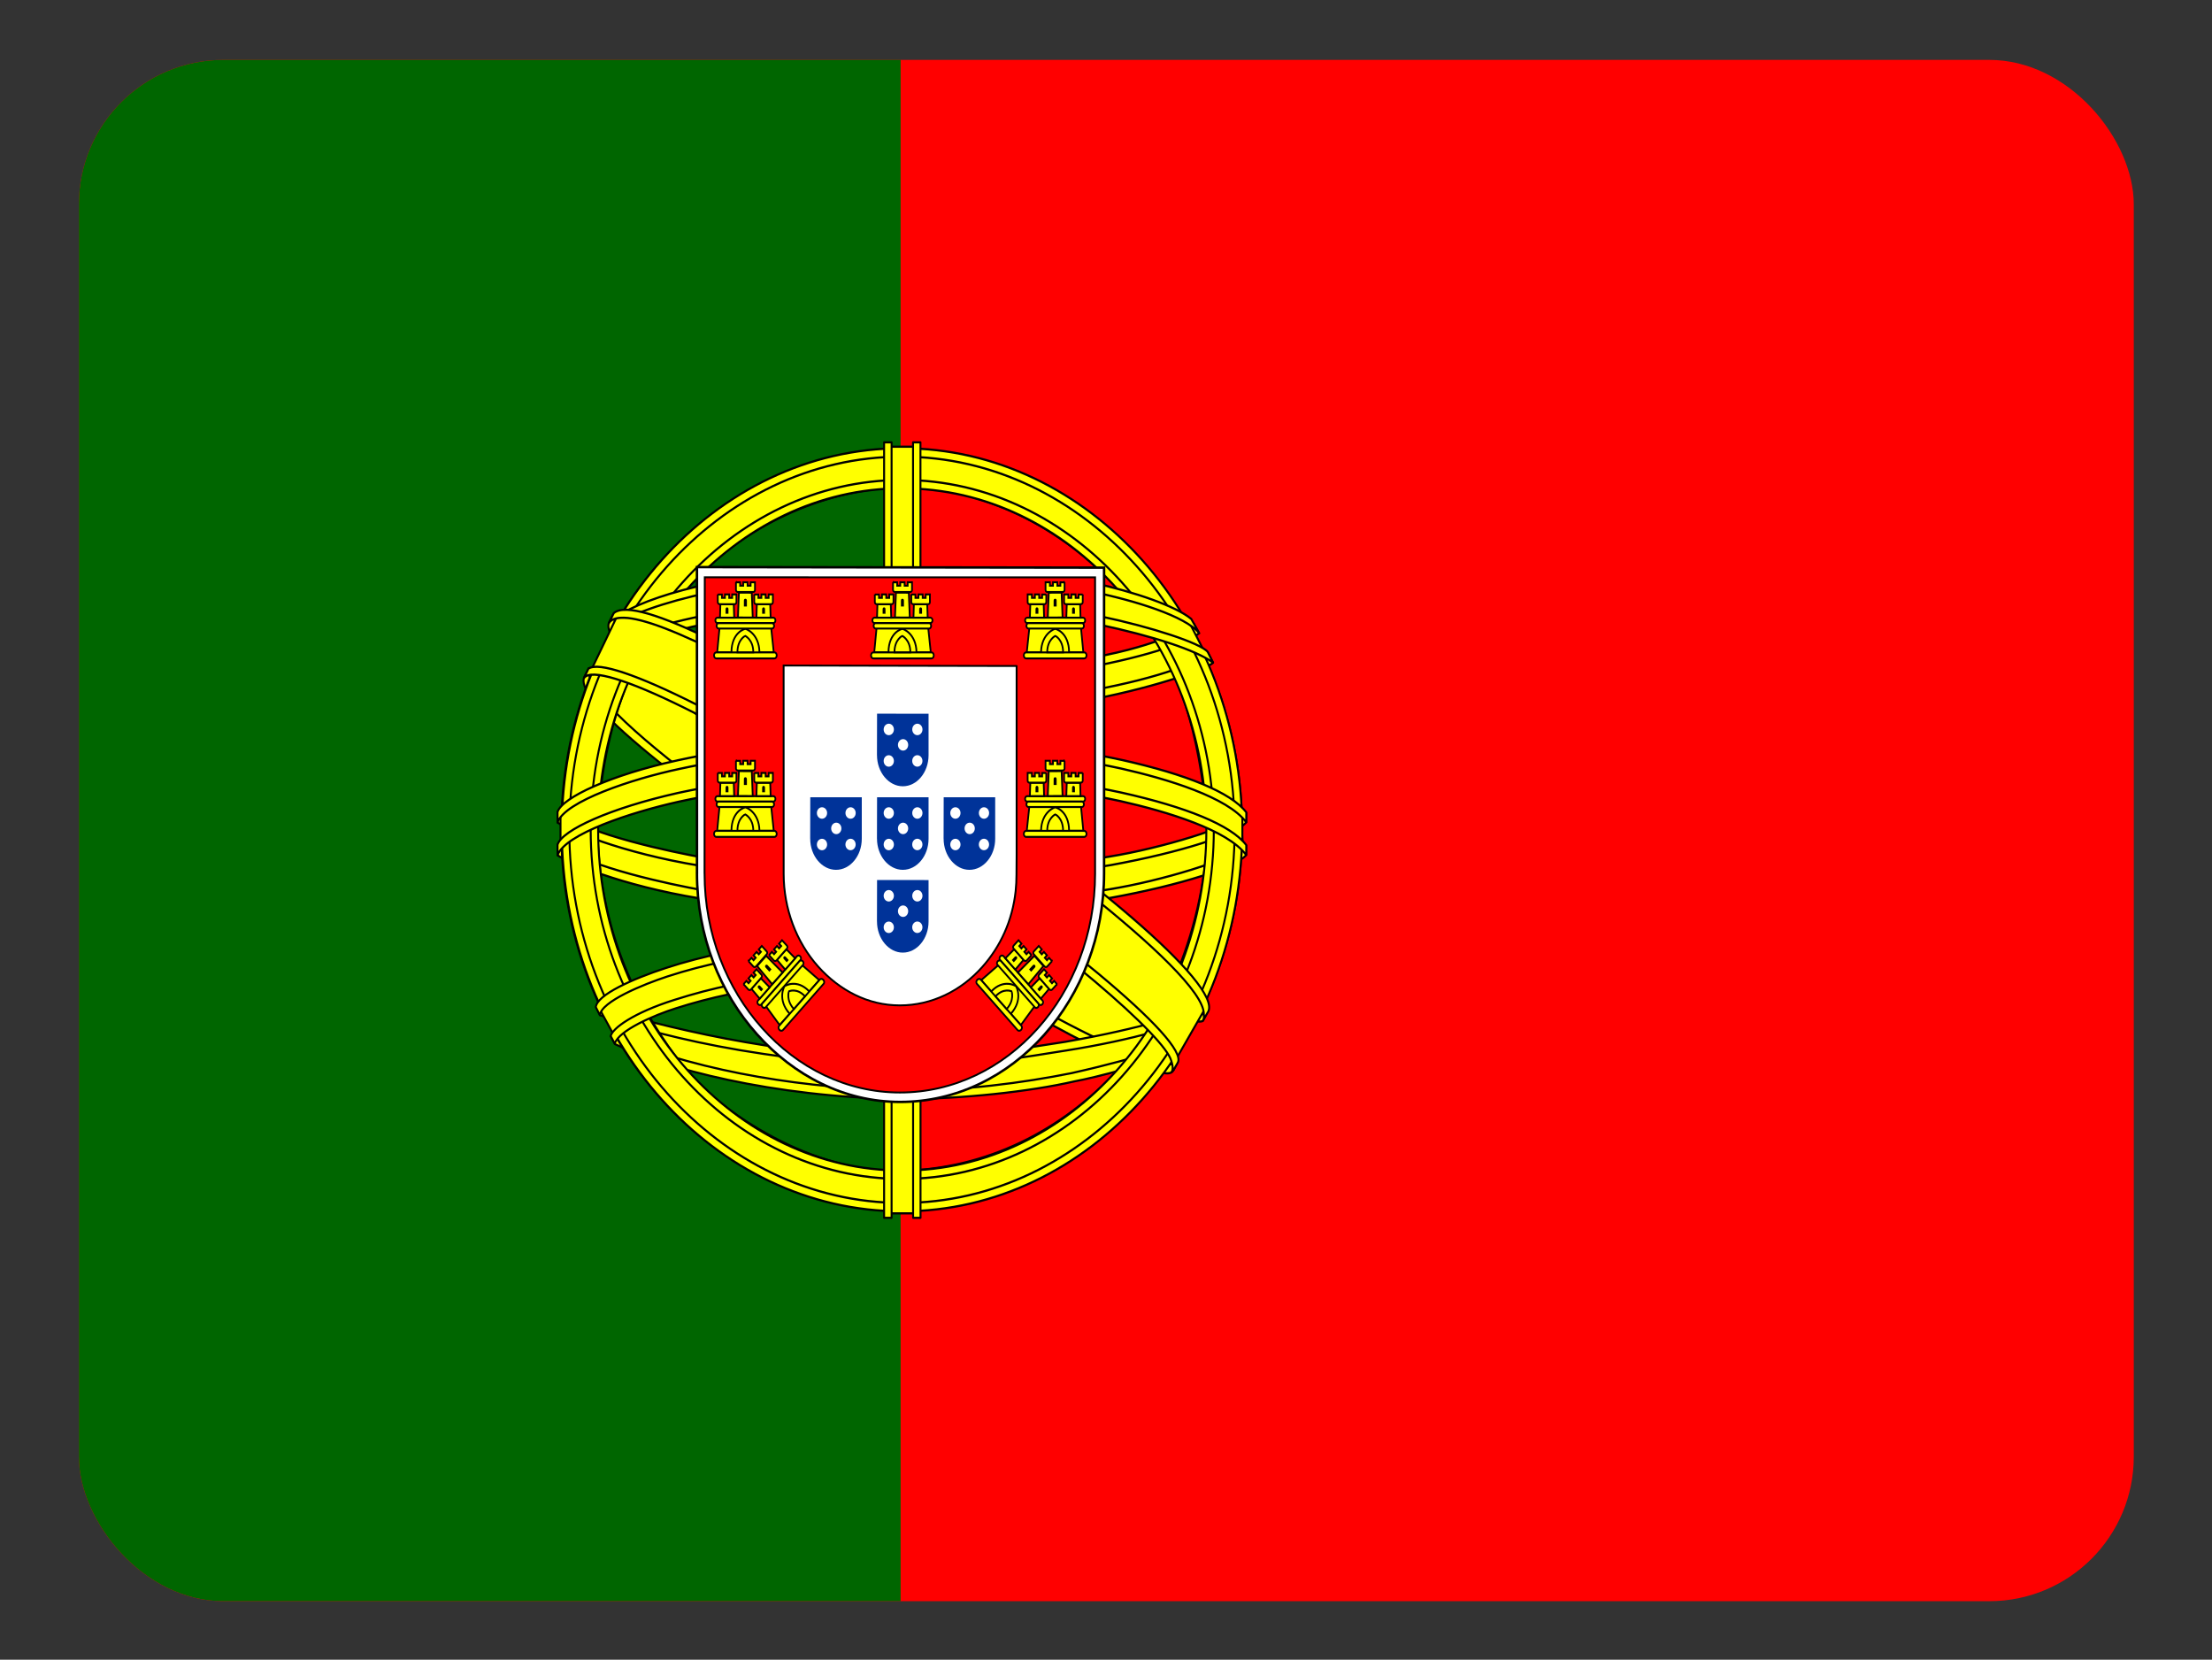<svg height="480.7" width="640.7" xmlns="http://www.w3.org/2000/svg" xmlns:xlink="http://www.w3.org/1999/xlink"><rect width="100%" height="100%" fill="#333333" stroke="none"/><clipPath id="a"><rect height="480" rx="45" width="640" x=".35" y=".35"/></clipPath><g clip-path="url(#a)" transform="matrix(.93 0 0 .93 22.52 17.02)"><path d="m0 0h640.701v480.701h-640.701z" fill="#f00" stroke-width="1.133"/><path d="m0 0h256.28v480.701h-256.28z" fill="#060" stroke-width="1.133"/><g style="fill:#ff0;fill-rule:evenodd;stroke:#000;stroke-width:.57;stroke-linecap:round;stroke-linejoin:round" transform="scale(1.07 1.2)"><path d="m318.24 262.04c-30.21-.91-168.74-87.38-169.69-101.15l7.65-12.76c13.74 19.97 155.36 104.06 169.27 101.08l-7.23 12.82"/><path d="m154.59 146.4c-2.71 7.29 36.15 31.32 82.9 59.75s87.07 46.01 90.05 43.49c.18-.33 1.47-2.54 1.35-2.52-.56.84-1.92 1.11-4.05.5-12.63-3.64-45.58-18.77-86.37-43.51-40.8-24.74-76.29-47.54-81.81-57.23-.38-.67-.66-1.9-.6-2.85h-.13l-1.17 2.05-.16.32zm164.36 116.04c-.51.93-1.47.96-3.28.76-11.3-1.25-45.59-17.93-86.16-42.21-47.21-28.26-86.2-54.01-81.97-60.74l1.15-2.03.23.07c-3.8 11.41 76.95 57.58 81.7 60.52 46.72 28.95 86.12 45.85 89.6 41.46l-1.27 2.18z"/><path d="m240.17 169.23c30.24-.24 67.55-4.13 89.02-12.69l-4.63-7.52c-12.69 7.02-50.21 11.64-84.65 12.34-40.74-.37-69.49-4.17-83.9-13.84l-4.37 8c26.48 11.21 53.62 13.59 88.52 13.7"/><path d="m330.44 156.71c-.74 1.18-14.74 6.01-35.37 9.58-13.99 2.13-32.23 3.96-55 3.98-21.63.02-39.31-1.52-52.68-3.33-21.66-3.4-32.83-8.12-36.97-9.79.4-.79.65-1.34 1.03-2.07 11.9 4.74 23.12 7.59 36.28 9.62 13.29 1.8 30.75 3.36 52.28 3.34 22.66-.02 40.71-1.98 54.62-4.05 21.16-3.41 32.71-7.8 34.33-9.84l1.49 2.58zm-4.06-7.62c-2.29 1.84-13.72 5.89-33.82 9.1-13.42 1.92-30.47 3.64-52.27 3.66-20.7.02-37.62-1.38-50.49-3.25-20.41-2.67-31.28-7.48-35.2-8.88.39-.67.79-1.34 1.19-2.01 3.05 1.53 13.53 5.79 34.23 8.72 12.72 1.8 29.66 3.15 50.26 3.13 21.69-.02 38.55-1.78 51.88-3.69 20.2-2.78 31.08-7.95 32.73-9.24l1.47 2.45z"/><path d="m140.88 205.66c18.6 10 59.91 15.04 98.99 15.39 35.59.06 81.96-5.5 99.3-14.69l-.48-10.01c-5.42 8.48-55.11 16.61-99.21 16.28-44.09-.33-85.04-7.14-98.69-15.96l.08 8.99"/><path d="m340.12 204.22v2.39c-2.61 3.12-18.95 7.83-39.44 11.14-15.6 2.39-35.93 4.19-61.26 4.19-24.07 0-43.26-1.72-58.15-4-23.53-3.43-38.58-9.43-41.6-11.22l.01-2.79c9.07 6.03 33.66 10.45 41.92 11.8 14.79 2.27 33.87 3.97 57.82 3.97 25.22 0 45.43-1.79 60.93-4.17 14.7-2.12 35.64-7.65 39.77-11.32zm.01-8.49v2.39c-2.61 3.11-18.95 7.82-39.44 11.14-15.6 2.39-35.93 4.19-61.26 4.19-24.07 0-43.26-1.71-58.15-4-23.53-3.42-38.58-9.42-41.6-11.22l.01-2.79c9.07 6.03 33.66 10.45 41.92 11.8 14.79 2.27 33.87 3.98 57.82 3.98 25.22 0 45.43-1.79 60.93-4.17 14.7-2.12 35.64-7.65 39.77-11.32z"/><path d="m239.79 260.32c-42.77-.25-79.42-11.66-87.16-13.54l5.64 8.83c13.67 5.75 49.42 14.32 81.93 13.37 32.5-.95 60.91-3.47 80.93-13.21l5.79-9.16c-13.64 6.43-60.07 13.64-87.13 13.71"/><path d="m323.3 253.72c-.85 1.3-1.72 2.58-2.6 3.83-9.44 3.33-24.32 6.82-30.6 7.84-12.82 2.64-32.67 4.59-50.27 4.6-37.89-.55-68.91-7.97-83.5-14.3l-1.18-2.02.19-.3 2 .77c25.95 9.28 55.09 12.99 82.7 13.65 17.54.06 35.1-2.01 49.29-4.55 21.77-4.36 30.57-7.65 33.28-9.14l.69-.39zm5.02-8.28c.02.03.04.05.07.08-.64 1.07-1.29 2.17-1.96 3.26-5.04 1.8-18.7 5.8-38.66 8.59-13.15 1.79-21.32 3.53-47.48 4.03-49.02-1.25-80.75-10.83-88.29-13.2l-1.12-2.14c28.41 7.42 57.42 12.59 89.41 13.12 23.93-.51 34.11-2.27 47.15-4.05 23.27-3.62 35-7.45 38.52-8.56-.04-.06-.1-.13-.15-.2l2.52-.94z" stroke-width=".55"/><path d="m328.83 197.76c.14 28.14-14.26 53.39-25.86 64.53-16.41 15.76-38.16 25.9-63.57 26.36-28.37.52-55.12-17.97-62.3-26.1-14.03-15.89-25.45-36.06-25.82-63.24 1.74-30.71 13.79-52.1 31.27-66.77s40.74-21.81 60.12-21.3c22.36.59 48.48 11.56 66.52 33.33 11.82 14.27 16.94 29.75 19.63 53.19zm-89.19-96.34c54.49 0 99.3 44.34 99.3 98.7s-44.81 98.7-99.3 98.7-98.92-44.34-98.92-98.7 44.44-98.7 98.92-98.7"/><path d="m239.91 101.08c54.53 0 99.01 44.48 99.01 99.02s-44.48 99.02-99.01 99.02-99.01-44.48-99.01-99.02 44.48-99.02 99.01-99.02zm-96.83 99.02c0 53.26 43.74 96.84 96.83 96.84 53.1 0 96.83-43.58 96.83-96.84s-43.74-96.84-96.83-96.84-96.83 43.58-96.83 96.84z"/><path d="m239.99 109.31c49.73 0 90.69 40.82 90.69 90.7s-40.96 90.7-90.69 90.7-90.69-40.82-90.69-90.7 40.96-90.7 90.69-90.7zm-88.52 90.7c0 48.69 39.98 88.52 88.52 88.52s88.52-39.84 88.52-88.52c0-48.69-39.98-88.53-88.52-88.53s-88.52 39.84-88.52 88.53z"/><path d="m243.98 100.68h-8.49l.01 198.96h8.51z"/><path d="m243.13 99.55h2.16l.02 201.25h-2.16zm-8.42 0h2.18v201.25h-2.18z"/><path d="m338.99 203.94v-7.36l-5.99-5.58-34-9-49-5-59 3-42 10-8.48 6.28v7.36l21.48-9.64 51-8h49l36 4 25 6z"/><path d="m239.95 184.77c23.38-.04 46.07 2.22 64.07 5.72 18.57 3.71 31.64 8.36 36.1 13.57l-.01 2.58c-5.39-6.49-22.97-11.25-36.52-13.97-17.86-3.47-40.39-5.72-63.65-5.67-24.54.05-47.39 2.37-64.98 5.8-14.12 2.8-32.95 8.37-35.3 13.86v-2.69c1.29-3.8 15.31-9.48 34.98-13.42 17.73-3.46 40.62-5.74 65.3-5.79zm.01-8.49c23.38-.04 46.07 2.22 64.07 5.72 18.57 3.71 31.64 8.36 36.1 13.57l-.01 2.58c-5.39-6.49-22.97-11.25-36.52-13.97-17.86-3.48-40.39-5.72-63.65-5.67-24.54.04-47.28 2.37-64.88 5.8-13.63 2.58-33.23 8.37-35.41 13.86v-2.69c1.29-3.76 15.6-9.64 34.99-13.42 17.73-3.46 40.62-5.74 65.3-5.79z"/><path d="m239.48 132.96c36.85-.18 68.99 5.15 83.7 12.69l5.36 9.28c-12.78-6.89-47.46-14.05-89.01-12.98-33.85.21-70.03 3.73-88.18 13.41l6.4-10.71c14.9-7.72 50.02-11.64 81.72-11.68"/><path d="m239.97 140.62c21.02-.06 41.33 1.13 57.48 4.04 15.04 2.8 29.39 7 31.44 9.26l1.59 2.81c-4.99-3.26-17.4-6.88-33.34-9.91-16.01-3.01-36.3-4-57.2-3.95-23.72-.08-42.15 1.17-57.97 3.93-16.73 3.13-28.33 7.6-31.2 9.73l1.56-2.97c5.56-2.84 14.39-6.26 29.22-8.93 16.36-2.99 34.98-3.88 58.42-4.01zm-.01-8.48c20.11-.05 39.97 1.07 55.45 3.85 12.21 2.38 24.28 6.09 28.7 9.39l2.33 3.7c-3.95-4.39-18.84-8.56-31.97-10.89-15.36-2.65-34.4-3.7-54.51-3.87-21.11.06-40.62 1.35-55.75 4.11-14.44 2.75-23.76 6-27.7 8.54l2.05-3.09c5.44-2.86 14.23-5.5 25.3-7.65 15.25-2.78 34.88-4.04 56.11-4.09z"/><path d="m289.15 241.26c-18.22-3.4-36.47-3.89-49.22-3.74-61.41.72-81.24 12.61-83.67 16.21l-4.59-7.48c15.63-11.33 49.07-17.69 88.59-17.04 20.52.34 38.22 1.7 53.12 4.58l-4.24 7.47"/><path d="m239.58 236.46c17.08.25 33.85.96 50.03 3.98l-1.17 2.07c-15.03-2.77-31.06-3.84-48.8-3.75-22.66-.18-45.59 1.94-65.54 7.67-6.3 1.75-16.72 5.8-17.78 9.15l-1.17-1.92c.34-1.98 6.64-6.08 18.41-9.39 22.86-6.55 44.24-7.65 66.02-7.8zm.78-8.6c17.7.33 35.98 1.15 53.74 4.67l-1.22 2.15c-16.04-3.18-31.37-4.25-52.42-4.57-22.74.04-46.85 1.66-68.78 8.04-7.08 2.06-19.3 6.52-19.7 10.05l-1.17-2.07c.27-3.21 10.84-7.39 20.36-10.16 22.1-6.42 46.28-8.08 69.19-8.12z" stroke-width=".55"/><path d="m327.58 247.38-7.38 11.45-21.2-18.83-55-37-62-34-32.19-11.01 6.86-12.72 2.33-1.27 20 5 66 34 38 24 32 23 13 15z"/><path d="m148.65 158.29c5.65-3.83 47.14 14.66 90.56 40.83 43.3 26.25 84.68 55.92 80.94 61.47l-1.23 1.93-.56.44c.12-.09.74-.85-.06-2.91-1.84-6.07-31.2-29.49-79.89-58.9-47.48-28.31-87.04-45.37-91-40.49l1.25-2.39zm180.44 88.93c3.57-7.05-34.92-36.04-82.63-64.27-48.81-27.67-83.99-43.95-90.42-39.1l-1.43 2.6c-.01.14.05-.18.35-.41 1.17-1.02 3.11-.95 3.98-.97 11.07.17 42.67 14.71 87.01 40.13 19.43 11.32 82.07 51.49 81.83 62.79.02.97.08 1.17-.28 1.65z"/></g><path d="m192.851 253.582c0 19.553 7.112 37.242 18.644 50.161 11.554 12.955 27.24 21.127 44.646 21.127 17.491 0 33.37-7.992 44.87-20.898 11.501-12.907 18.623-30.705 18.634-50.329v-95.168l-126.795-.168.011 95.275z" fill="#fff" stroke="#000" stroke-width=".759"/><path d="m195.222 253.714v.06c0 18.699 6.877 35.716 17.908 48.082 11.052 12.39 26.279 20.081 42.938 20.081 16.744 0 31.939-7.643 42.948-19.985s17.833-29.359 17.833-48.118v-92.331l-121.562-.024-.075 92.235m97.194-64.594v58.754l-.043 6.213c0 1.634-.085 3.497-.256 5.083-.993 9.29-4.784 17.389-10.411 23.687-6.578 7.379-15.665 11.945-25.681 11.945-9.963 0-18.837-4.735-25.447-12.138-6.781-7.595-10.71-18.014-10.71-28.782l-.011-64.919 72.549.144z" fill="#f00" stroke="#000" stroke-width=".578"/><g id="b" transform="scale(1.07 1.2)"><g id="c" fill="#ff0" stroke="#000" stroke-width=".5"><path d="m190.19 154.43c.13-5.52 4.05-6.83 4.08-6.85s4.23 1.41 4.22 6.9z" stroke="none"/><path d="m186.81 147.69-.68 6.34 4.14.01c.04-5.25 3.97-6.12 4.07-6.1.09-.01 3.99 1.16 4.09 6.1h4.15l-.75-6.39z"/><path d="m185.85 154.06h16.95c.36 0 .65.35.65.78s-.29.78-.65.78h-16.95c-.36 0-.65-.35-.65-.78s.29-.78.65-.78z"/><path d="m192.01 154.03c.02-3.31 2.26-4.25 2.27-4.25 0 0 2.34.97 2.36 4.25z"/><path d="m186.21 145.05h16.25c.34 0 .62.32.62.7 0 .39-.28.7-.62.7h-16.25c-.34 0-.62-.32-.62-.7 0-.39.28-.7.62-.7z"/><path d="m186.55 146.47h15.54c.33 0 .6.32.6.7 0 .39-.27.7-.6.7h-15.54c-.33 0-.6-.32-.6-.7 0-.39.27-.7.6-.7z"/><path d="m191.57 135.88h1.23v.87h.9v-.89h1.26v.89h.9v-.89h1.26v2.01c0 .32-.25.52-.55.52h-4.41c-.3 0-.57-.24-.57-.53v-1.99z"/><path d="m196.19 138.57.28 6.45-4.3-.02.28-6.45z"/><path id="d" d="m190.94 141.56.13 3.48h-4.13l.12-3.48z"/><use height="100%" width="100%" x="10.61" xlink:href="#d"/><path id="e" d="m186.3 139.04h1.2v.87h.88v-.89h1.23v.89h.88v-.89h1.23v2.01c0 .31-.25.52-.54.52h-4.32c-.29 0-.56-.24-.56-.53v-1.99z"/><use height="100%" width="100%" x="10.61" xlink:href="#e"/><path d="m193.9 140.61c-.03-.63.88-.63.87 0v1.54h-.87z" fill="#000" stroke="none"/><path id="f" d="m188.57 142.84c0-.61.84-.62.83 0v1.19h-.83z" fill="#000" stroke="none"/><use height="100%" width="100%" x="10.64" xlink:href="#f"/></g><use height="100%" width="100%" xlink:href="#c" y="46.32"/><use height="100%" transform="matrix(.7 -.71 .71 .7 -35.34 275.11)" width="100%" xlink:href="#c"/></g><use height="100%" transform="scale(1.07 1.2)" width="100%" x="45.71" xlink:href="#c"/><use height="100%" transform="matrix(-1 0 0 1 512.34 0)" width="100%" xlink:href="#b"/><g id="g" fill="#fff" transform="scale(1.07 1.2)"><path d="m232.64 202.41v.01c0 2.21.85 4.23 2.21 5.69 1.37 1.47 3.25 2.38 5.3 2.38 2.07 0 3.94-.9 5.3-2.37 1.36-1.46 2.2-3.47 2.2-5.69v-10.77l-14.99-.01-.03 10.77" fill="#039"/><circle cx="236.07" cy="195.74" r="1.49"/><circle cx="244.39" cy="195.74" r="1.49"/><circle cx="240.23" cy="199.74" r="1.49"/><circle cx="236.07" cy="203.92" r="1.49"/><circle cx="244.38" cy="203.91" r="1.49"/></g><use height="100%" width="100%" xlink:href="#g" y="-26.02"/><use height="100%" width="100%" x="-20.8" xlink:href="#g"/><use height="100%" width="100%" x="20.75" xlink:href="#g"/><use height="100%" width="100%" xlink:href="#g" y="25.78"/></g></svg>